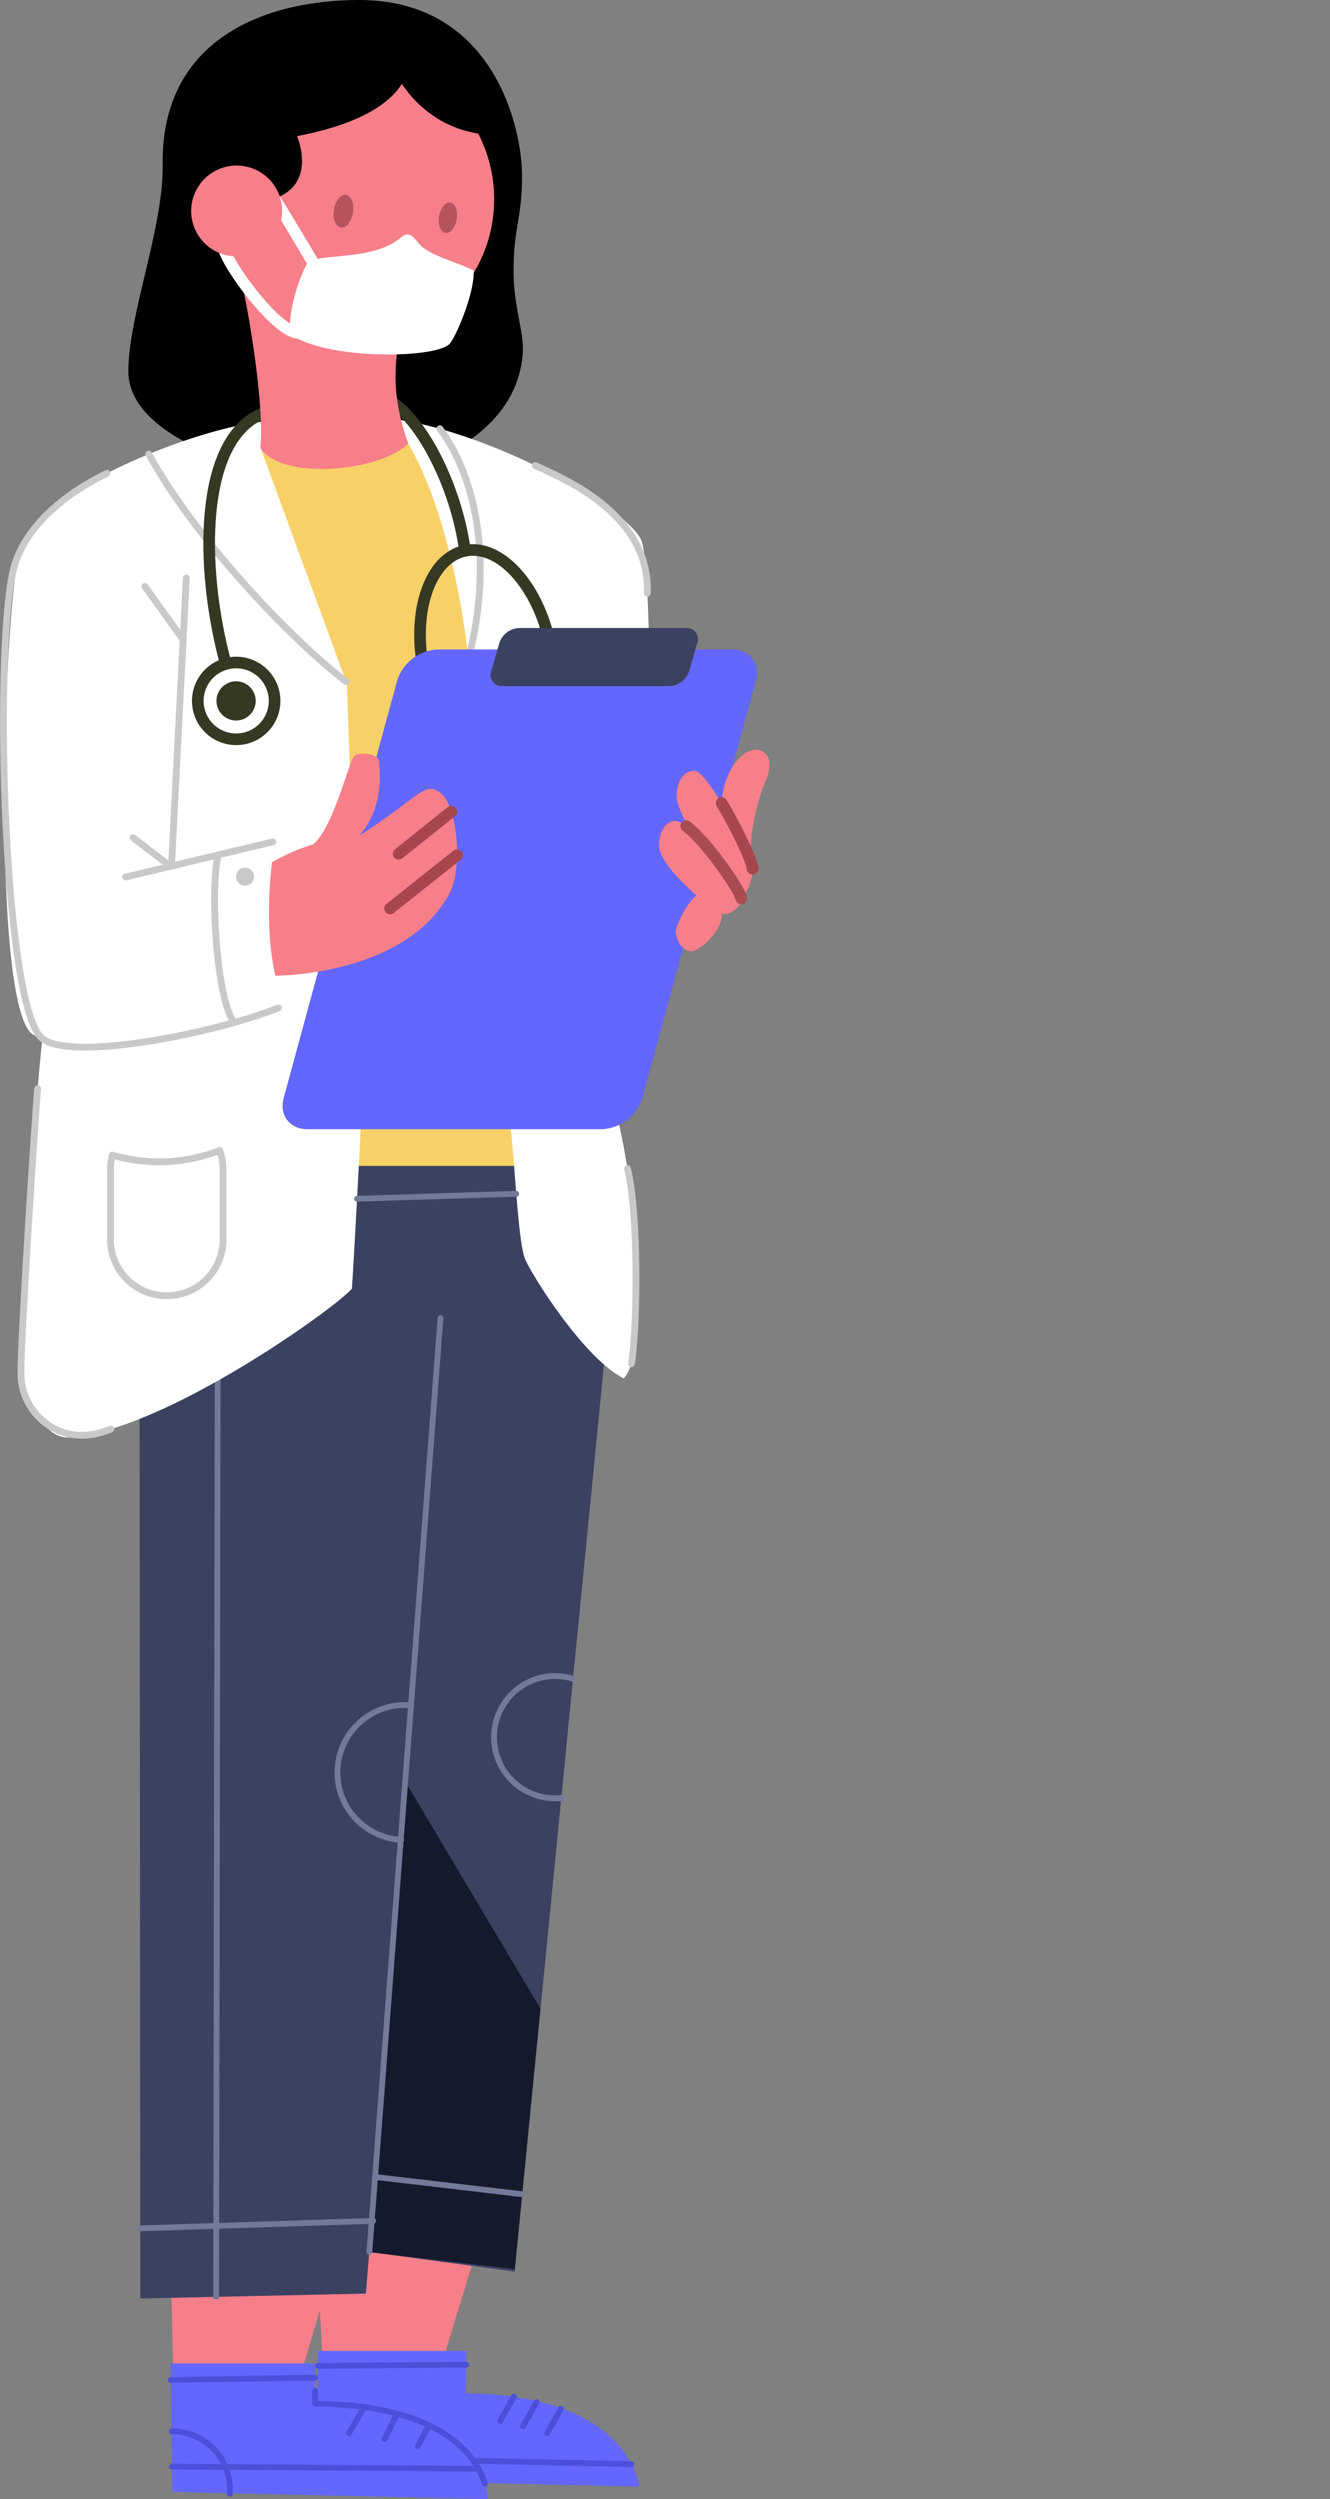 <svg xmlns="http://www.w3.org/2000/svg" width="390" height="733.07" viewBox="0 0 390 733.07"><rect x="0" y="0" width="390" height="733.07" fill="#808080" stroke="none"/><g id="Layer_2" data-name="Layer 2"><g id="Layer_1-2" data-name="Layer 1"><path d="M138.3,664.64l-8.72,28.67-34.86,1.26-2.33-43.11Z" fill="#f77f89" fill-rule="evenodd"/><path d="M93.19,689.61v37.67l94.26,2.13s-2.68-26.92-50.88-27.36c.18-11.83.2-12.44.2-12.44Z" fill="#6367fd" fill-rule="evenodd"/><path d="M50.2,670.06l.65,28.23,36.4,1.27,9.46-31.42Z" fill="#f77f89" fill-rule="evenodd"/><path d="M105.25,0c39.61,0,47.81,37.63,47.83,51.45,0,13.17-2.57,15.18-2.48,28.53.06,10.14,3,17.24,2.73,23-1.56,30-42.12,38.65-53.7,38.82s-62-9.59-62-32.91c0-16.27,10.35-42.29,10.07-60.36C47.08,11,78.46,0,105.25,0Z" fill-rule="evenodd"/><path d="M50,693.28l.54,37.7,92.53,2.09s0-27.49-50.68-28V693.28Z" fill="#6367fd" fill-rule="evenodd"/><path d="M40.92,410.5l.24,263.73,66.12-1.44,1-12.21,42.64,5.75,27.06-275-14.61-70.42L66.8,318.27Z" fill="#3b4161" fill-rule="evenodd"/><path d="M118.82,522.56l39.65,66.63-7.53,76.44-42.71-5Z" fill="#15192c" fill-rule="evenodd"/><path d="M91,342h70.24l9.51-103.77-12.69-79.52-24-23.11L110,124.86,66.55,131.5Z" fill="#f7d167" fill-rule="evenodd"/><path d="M63.38,673.75l.46-280.53" fill="none" stroke="#737999" stroke-linecap="round" stroke-linejoin="round" stroke-width="1.7"/><path d="M78.93,123.58c-16.42.45-65.45,18.25-72.61,36.31C.88,173.59-2.85,297.55,9.93,303.6a13.88,13.88,0,0,0,2.56.94c-.77,3.8-8.13,91.79-6.26,99.11s6.78,18.4,13.89,18C47.63,420,98.17,383.89,103.19,378c.77-11.16,2.9-53.08,2.9-53.08l-4.38-124.38L76.64,132S95.35,123.13,78.93,123.58Z" fill="#fff" fill-rule="evenodd"/><path d="M114.71,122.8c28.23,3.51,68.08,25.4,73.21,35.37,4.32,8.38,2.13,116.87,2.13,116.87s-16,21.95-8.79,53.52c6.62,29.12,8.58,68.43,1.64,75.78-11.44-5.79-26.15-29-28.8-34.72s-3.34-38.08-5.38-45-11.17-129.43-11.17-129.43S133.29,145.7,114.71,122.8Z" fill="#fff" fill-rule="evenodd"/><path d="M43.64,133.22c14.21,25.91,43,55.44,57.84,66.71" fill="none" stroke="#c9c9c9" stroke-linecap="round" stroke-linejoin="round" stroke-width="2"/><path d="M129,125.77c12.65,17.06,15.91,46.05,6,75.49" fill="none" stroke="#c9c9c9" stroke-linecap="round" stroke-linejoin="round" stroke-width="2"/><path d="M58,205.6a11.26,11.26,0,1,1,11.25,11.26A11.26,11.26,0,0,1,58,205.6Z" fill="none" stroke="#353823" stroke-linecap="round" stroke-linejoin="round" stroke-width="3.41"/><path d="M63.48,205.6a5.75,5.75,0,1,1,5.75,5.75A5.75,5.75,0,0,1,63.48,205.6Z" fill="#353823" fill-rule="evenodd"/><path d="M66.21,194.75C58.61,166.84,58.12,128,77.74,121" fill="none" stroke="#353823" stroke-linecap="round" stroke-linejoin="round" stroke-width="3.41"/><path d="M112,116.25c11.19,4.74,21.85,26.6,24.35,45.32" fill="none" stroke="#353823" stroke-linecap="round" stroke-linejoin="round" stroke-width="3.41"/><path d="M124.27,196.73c-3.58-17.3,1.82-33,12.06-35.16s21.45,10.18,25,27.48-1.82,33-12.06,35.15S127.85,214,124.27,196.73Z" fill="none" stroke="#353823" stroke-linecap="round" stroke-linejoin="round" stroke-width="3.41"/><path d="M54.63,169.52l-4.32,84.11" fill="none" stroke="#c9c9c9" stroke-linecap="round" stroke-linejoin="round" stroke-width="2"/><path d="M42.47,172,53.7,187.66" fill="none" stroke="#c9c9c9" stroke-linecap="round" stroke-linejoin="round" stroke-width="2"/><path d="M80,246.94,36.82,257.27" fill="#606060" stroke="#c9c9c9" stroke-linecap="round" stroke-linejoin="round" stroke-width="2" fill-rule="evenodd"/><path d="M39,245.72l11,8.4" fill="none" stroke="#c9c9c9" stroke-linecap="round" stroke-linejoin="round" stroke-width="2"/><path d="M81.64,295.65c-18.16,7.31-61.3,16.05-69.45,8.81-10.9-9.69-14-109.7-8.53-136.23,3.19-15.44,19.3-25.38,27.7-29.38" fill="none" stroke="#c9c9c9" stroke-linecap="round" stroke-linejoin="round" stroke-width="2"/><path d="M68.66,299.93c-5.18-6.57-7.16-39.33-4.66-49.16" fill="none" stroke="#c9c9c9" stroke-linecap="round" stroke-linejoin="round" stroke-width="2"/><path d="M69.23,257.17a2.64,2.64,0,1,1,2.64,2.63A2.63,2.63,0,0,1,69.23,257.17Z" fill="#c9c9c9" fill-rule="evenodd"/><path d="M64.42,337.47a49.9,49.9,0,0,1-18,3.35,49.76,49.76,0,0,1-13.49-2,16.58,16.58,0,0,0-.53,3.88v20.89a16.49,16.49,0,1,0,33,0V342.68A16.4,16.4,0,0,0,64.42,337.47Z" fill="none" stroke="#c9c9c9" stroke-linecap="round" stroke-linejoin="round" stroke-width="2"/><path d="M128.42,190.52h86.23c5.23,0,8.35,4.09,7,9.13L188.36,322.11a13.07,13.07,0,0,1-12,9.13H90.18c-5.22,0-8.35-4.09-7-9.13l33.28-122.46A13.06,13.06,0,0,1,128.42,190.52Z" fill="#6367fd" fill-rule="evenodd"/><path d="M152.22,184.22h48.94a3.23,3.23,0,0,1,3.29,4.36l-2.38,8.32a6.34,6.34,0,0,1-5.78,4.36H147.35a3.24,3.24,0,0,1-3.29-4.36l2.38-8.32A6.36,6.36,0,0,1,152.22,184.22Z" fill="#3b4161" fill-rule="evenodd"/><path d="M79.75,252.94a58.58,58.58,0,0,1,12.07-5.27c6.07-5,10.53-24.75,12.14-26s7-.44,7.16,1.43c.7,6.85.33,14.85-5.74,22,17.66-11.23,19-16.21,23.86-12.45s6.61,22.1,2.44,29.68C120.2,283.25,90,286.08,80.76,286.22,78.46,276.27,78.46,264.24,79.75,252.94Z" fill="#f77f89" fill-rule="evenodd"/><path d="M41.15,653.65l68.28-2.19" fill="none" stroke="#737999" stroke-linecap="round" stroke-linejoin="round" stroke-width="1.7"/><path d="M129.17,386.65,108.31,660.59" fill="none" stroke="#737999" stroke-linecap="round" stroke-linejoin="round" stroke-width="1.7"/><path d="M110,638.58l43.12,5.06" fill="none" stroke="#737999" stroke-linecap="round" stroke-linejoin="round" stroke-width="1.7"/><path d="M164.59,527.42a17.93,17.93,0,1,1,3.41-35" fill="none" stroke="#737999" stroke-linecap="round" stroke-linejoin="round" stroke-width="1.7"/><path d="M117.65,539.69a19.79,19.79,0,0,1,1.09-39.55q1,0,1.89.09" fill="none" stroke="#737999" stroke-linecap="round" stroke-linejoin="round" stroke-width="1.7"/><path d="M132.35,238.09,116.9,250.46" fill="none" stroke="#a7464f" stroke-linecap="round" stroke-linejoin="round" stroke-width="3.41"/><path d="M134,250.89l-19.62,15.6" fill="none" stroke="#a7464f" stroke-linecap="round" stroke-linejoin="round" stroke-width="3.41"/><path d="M220.16,250.3c-.24-4.12,1-13.27,4.66-22,1.34-3.16,1.42-8.36-3.29-8.36-5.36,0-12.53,10.76-9,23.57S220.51,256.12,220.16,250.3Z" fill="#f77f89" fill-rule="evenodd"/><path d="M203.56,226.09c4.26,0,17.21,25.62,17.12,28.73s-1.44,7.84-3.45,7.6S198.4,240.77,198.4,233.5C198.4,229.29,200.45,226.09,203.56,226.09Z" fill="#f77f89" fill-rule="evenodd"/><path d="M198,240.81c5.31,0,19.31,20.42,19.41,22.76s-2.73,4.49-5.07,4.59-19.07-13.62-19.07-20C193.24,244.26,195,240.81,198,240.81Z" fill="#f77f89" fill-rule="evenodd"/><path d="M202.9,279c2.3-.11,8.7-5.83,8.7-10.33,0-1.77-4.47-6.35-6.71-6.21s-6.81,8.75-6.72,10.94S199.89,279.11,202.9,279Z" fill="#f77f89" fill-rule="evenodd"/><path d="M211.6,235.56c4.59,7.64,9.13,17.42,9.08,19.26" fill="none" stroke="#a7464f" stroke-linecap="round" stroke-linejoin="round" stroke-width="3.41"/><path d="M201.21,242.31c6.32,4.76,16.09,19.31,16.17,21.26" fill="none" stroke="#a94b53" stroke-linecap="round" stroke-linejoin="round" stroke-width="3.41"/><path d="M63.06,58.49C63.06,35.6,81.37,17,104,17s40.9,18.56,40.9,41.45S126.55,99.94,104,99.94,63.06,81.39,63.06,58.49Z" fill="#f77f89" fill-rule="evenodd"/><path d="M97.94,61.48c.44-2.64,2-4.59,3.56-4.33s2.42,2.6,2,5.24-2,4.59-3.56,4.34S97.51,64.13,97.94,61.48Z" fill="#b5545c" fill-rule="evenodd"/><path d="M128.75,63.46c.41-2.47,1.89-4.29,3.32-4.05s2.26,2.43,1.86,4.9-1.9,4.28-3.33,4S128.34,65.93,128.75,63.46Z" fill="#b5545c" fill-rule="evenodd"/><path d="M69.31,76.74c2.43,6.76,8.54,41.89,7,54.65,6.4,9.7,34.92,7,43.42-1.21-4.23-11.81-4.39-20.28-2.84-30.24C118.36,90.62,66.88,70,69.31,76.74Z" fill="#f77f89" fill-rule="evenodd"/><path d="M120.19,16c.35,9.85-8.64,19.26-33.08,23.93,2.68,6.91,2.9,17.3-10.45,19.17C61.09,61.26,59.82,41.37,59.82,41.37L83.14,13.82S119.85,6.13,120.19,16Z" fill-rule="evenodd"/><path d="M112.85,9.07c-1,8.75,9.07,30,32.39,30.58C161.82,39.65,113.82.31,112.85,9.07Z" fill-rule="evenodd"/><path d="M85.8,98.47c-2.24-2.83,1-15.73,4.53-21.64,4.26-2.51,19.37-.42,27.16-7.12,2.29-2,3.52-.52,5.3,1.67,3.13,3.84,12.54,5.83,16.06,8,.52,5.6-4.62,18.42-6.84,21.29C128.53,105.22,96.72,105.63,85.8,98.47Z" fill="#fff" fill-rule="evenodd"/><path d="M92.39,78c-2.06-3.44-11.06-18.83-13.93-22.73" fill="none" stroke="#fff" stroke-linecap="round" stroke-linejoin="round" stroke-width="3.41"/><path d="M87.57,97.65C81.48,97.65,67,78.6,65.35,72.21" fill="none" stroke="#fff" stroke-linecap="round" stroke-linejoin="round" stroke-width="3.41"/><path d="M56.06,61.89A13.33,13.33,0,1,1,69.39,75.22,13.33,13.33,0,0,1,56.06,61.89Z" fill="#f77f89" fill-rule="evenodd"/><path d="M140.29,724.16l-89.86-.62" fill="none" stroke="#4c4fd9" stroke-linecap="round" stroke-linejoin="round" stroke-width="1.7"/><path d="M142.21,728.57c-2.47-7.81-12.13-23.11-49.82-23.48V701.3" fill="none" stroke="#4c4fd9" stroke-linecap="round" stroke-linejoin="round" stroke-width="1.7"/><path d="M50.43,713.18a17,17,0,0,1,17,17c0,.45,0,.89,0,1.33" fill="none" stroke="#4c4fd9" stroke-linecap="round" stroke-linejoin="round" stroke-width="1.7"/><path d="M102.35,713.72l4.41-7.64" fill="none" stroke="#4c4fd9" stroke-linecap="round" stroke-linejoin="round" stroke-width="1.7"/><path d="M112.73,715.52l3.76-7.5" fill="none" stroke="#4c4fd9" stroke-linecap="round" stroke-linejoin="round" stroke-width="1.7"/><path d="M122.55,717.49l3.27-6.07" fill="none" stroke="#4c4fd9" stroke-linecap="round" stroke-linejoin="round" stroke-width="1.7"/><path d="M104.69,351.64l46.7-1.46" fill="none" stroke="#737999" stroke-linecap="round" stroke-linejoin="round" stroke-width="1.7"/><path d="M50.07,698.13l42.32-.69" fill="none" stroke="#4c4fd9" stroke-linecap="round" stroke-linejoin="round" stroke-width="1.7"/><path d="M93.19,694l43.52-.35" fill="none" stroke="#4c4fd9" stroke-linecap="round" stroke-linejoin="round" stroke-width="1.7"/><path d="M185.19,722.82l-46.42-1" fill="none" stroke="#4c4fd9" stroke-linecap="round" stroke-linejoin="round" stroke-width="1.7"/><path d="M150.67,703.06l-4,7.11" fill="none" stroke="#4c4fd9" stroke-linecap="round" stroke-linejoin="round" stroke-width="1.7"/><path d="M157.34,704.65l-4,7.12" fill="none" stroke="#4c4fd9" stroke-linecap="round" stroke-linejoin="round" stroke-width="1.7"/><path d="M164.46,706.61l-4,7.12" fill="none" stroke="#4c4fd9" stroke-linecap="round" stroke-linejoin="round" stroke-width="1.7"/><path d="M32.49,419.2c-15,6.28-26.26-4.91-26.35-16s4.3-77.26,4.9-83.86" fill="none" stroke="#c9c9c9" stroke-linecap="round" stroke-linejoin="round" stroke-width="2"/><path d="M189.82,174c.78-22.64-23.06-33-32.87-37.44" fill="none" stroke="#c9c9c9" stroke-linecap="round" stroke-linejoin="round" stroke-width="2"/><path d="M185.16,400c1.87-12.07,2-44.73-1.16-57.19" fill="none" stroke="#c9c9c9" stroke-linecap="round" stroke-linejoin="round" stroke-width="2"/></g></g></svg>